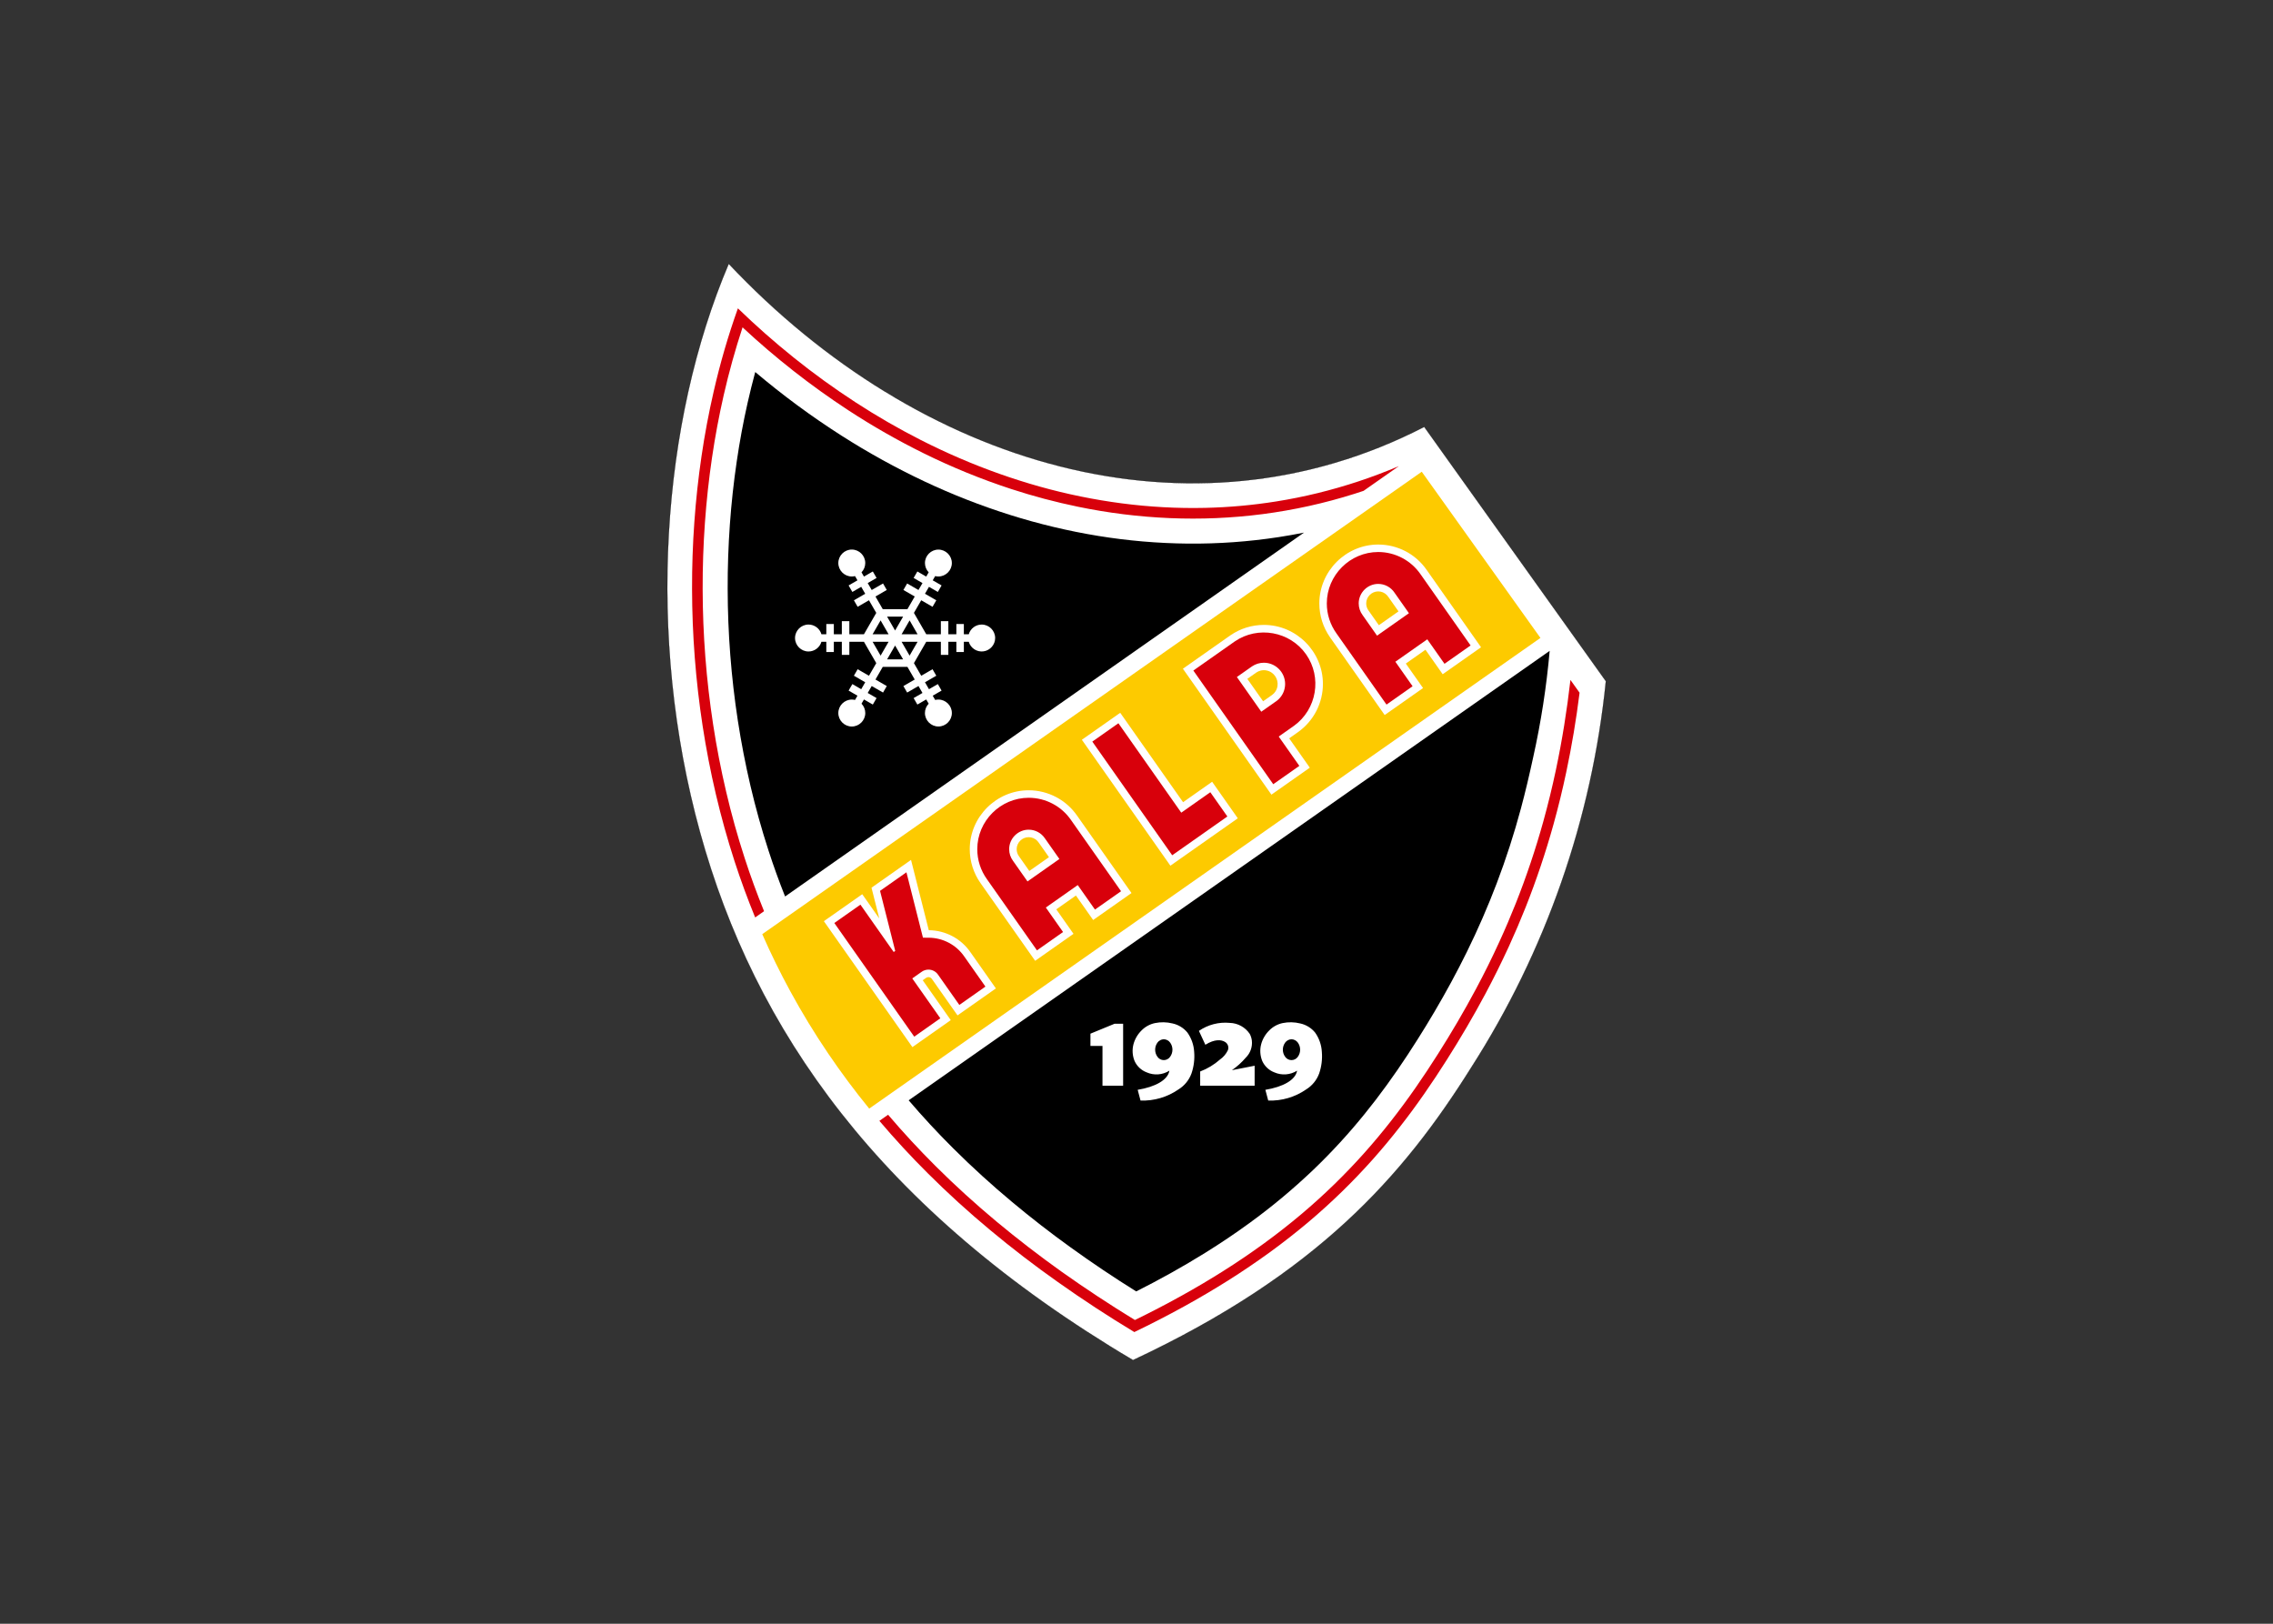 <svg clip-rule="evenodd" fill-rule="evenodd" viewBox="0 0 560 400" xmlns="http://www.w3.org/2000/svg"><rect x="0" y="0" width="560" height="400" fill="#333333" stroke="none"/><g transform="matrix(1.768 0 0 1.768 164.388 64.962)"><path d="m105.485 22.745c-32.601 16.798-70.356 5.459-96.914-22.718-9.375 22.069-11.553 51.78-3.996 79.193 7.556 27.412 24.845 52.525 60.328 73.541 25.64-12.001 37.632-25.612 47.096-40.716 10.416-16.227 16.856-34.686 18.793-53.871-8.435-11.81-16.871-23.62-25.307-35.429" fill="#fff" fill-rule="nonzero"/><path d="m105.487 22.742c-32.603 16.799-70.359 5.458-96.919-22.72-9.375 22.07-11.551 51.783-3.996 79.197 7.558 27.415 24.847 52.529 60.33 73.545 25.641-12.001 37.634-25.614 47.099-40.718 10.418-16.228 16.857-34.688 18.793-53.874-8.435-11.81-16.871-23.62-25.307-35.43z" fill="none" stroke="#000" stroke-width=".02"/><g fill-rule="nonzero"><path d="m33.644 116.57c1.973 2.309 4.038 4.536 6.196 6.681 2.63 2.619 5.372 5.117 8.228 7.494 2.636 2.202 5.35 4.307 8.141 6.315 2.977 2.148 6.025 4.195 9.144 6.138 3.288-1.66 6.509-3.447 9.636-5.393 2.086-1.298 4.13-2.665 6.115-4.113 3.142-2.279 6.126-4.767 8.934-7.447 1.296-1.241 2.55-2.523 3.761-3.845 1.167-1.274 2.293-2.581 3.378-3.922 1.073-1.321 2.107-2.672 3.104-4.051.999-1.378 1.965-2.777 2.897-4.198.469-.713.93-1.429 1.385-2.149.808-1.275 1.595-2.564 2.361-3.866 1.603-2.718 3.112-5.492 4.505-8.324 1.535-3.117 2.922-6.303 4.161-9.556 1.296-3.412 2.419-6.884 3.368-10.416.627-2.329 1.178-4.679 1.71-7.132 1.09-4.892 1.859-9.85 2.3-14.842-29.776 20.875-59.551 41.75-89.324 62.626m29.885-2.038h-2.877v-5.541h-1.678v-1.707l3.356-1.38h1.199zm9.527-1.707c-.34.928-.982 1.715-1.823 2.233-1.547 1.07-3.398 1.612-5.278 1.546-.133-.498-.264-.997-.397-1.497 2.471-.411 4.203-1.369 4.42-2.669-.954.605-2.149.692-3.18.232-.742-.283-1.342-.848-1.671-1.57-.301-.734-.359-1.546-.164-2.316.196-.743.589-1.42 1.139-1.957.506-.513 1.152-.867 1.857-1.017.807-.167 1.642-.151 2.442.046.82.175 1.557.624 2.087 1.274.56.788.886 1.719.94 2.684.085 1.019-.042 2.044-.372 3.011m8.799 1.707h-7.589v-1.979c1.013-.384 1.948-.949 2.759-1.666.472-.328.85-.773 1.099-1.291.178-.444-.008-.957-.43-1.182-.493-.29-1.395-.402-2.706.416-.299-.644-.599-1.287-.897-1.933 1.257-.869 2.783-1.264 4.304-1.114 1.117.031 2.152.601 2.776 1.528.154.288.254.603.295.928.102.883-.211 1.765-.846 2.387-.567.664-1.219 1.251-1.937 1.748 1.057-.207 2.114-.414 3.172-.623zm8.995-1.707c-.34.928-.982 1.715-1.823 2.233-1.547 1.07-3.398 1.612-5.278 1.546-.133-.498-.264-.997-.397-1.497 2.472-.411 4.203-1.369 4.42-2.669-.954.605-2.149.692-3.181.232-.741-.283-1.342-.848-1.671-1.57-.301-.734-.358-1.546-.163-2.316.195-.743.589-1.42 1.139-1.957.506-.514 1.152-.867 1.857-1.017.807-.167 1.641-.151 2.442.046.82.175 1.557.624 2.087 1.274.559.788.885 1.719.939 2.684.085 1.019-.041 2.044-.371 3.011"/><path d="m86.99 108.062c-.355.008-.686.184-.89.474-.419.583-.42 1.374-.002 1.958.2.296.535.474.892.474s.691-.177.892-.473c.417-.584.417-1.374 0-1.959-.206-.29-.537-.466-.892-.474"/><path d="m69.196 108.062c-.355.008-.686.184-.89.474-.419.583-.42 1.374-.002 1.958.2.296.535.474.892.474.356 0 .69-.178.89-.473.419-.584.42-1.374.002-1.959-.206-.29-.537-.466-.892-.474"/><path d="m85.202 38.095c-4.174.639-8.392.942-12.615.905-4.201-.038-8.393-.397-12.54-1.074-4.162-.681-8.269-1.659-12.291-2.928-4.065-1.283-8.04-2.839-11.897-4.655-3.99-1.879-7.856-4.012-11.573-6.386-4.202-2.683-8.218-5.645-12.023-8.865-.386 1.427-.741 2.86-1.066 4.3-.609 2.703-1.114 5.426-1.514 8.17-.428 2.909-.747 5.831-.955 8.766-.213 2.998-.316 6-.307 9.007.013 6.136.486 12.263 1.417 18.329.471 3.059 1.059 6.098 1.766 9.116.71 3.02 1.542 6.006 2.499 8.959.702 2.166 1.475 4.308 2.319 6.429 24.104-16.901 48.208-33.8 72.312-50.699-1.172.235-2.349.444-3.532.626m-41.12 15.918c-.921.131-1.807-.442-2.065-1.336h-.684v1.426h-1.044v-1.426h-1.117v1.823h-1.043v-1.823h-2.035l-1.718 2.978c.337.586.676 1.173 1.016 1.759l1.577-.91c.176.302.348.603.524.905-.527.304-1.053.607-1.578.911.185.322.372.644.558.967.411-.237.822-.476 1.235-.713l.521.905c-.411.237-.822.476-1.234.713.114.196.227.394.341.592.147-.036.298-.055.449-.055 1.03 0 1.877.847 1.877 1.877s-.847 1.877-1.877 1.877c-1.029 0-1.876-.847-1.876-1.877 0-.485.187-.951.523-1.3-.114-.198-.228-.394-.343-.592-.411.239-.822.476-1.234.713-.174-.3-.348-.602-.522-.904.413-.239.824-.476 1.235-.713-.186-.322-.372-.644-.558-.967-.527.304-1.053.607-1.579.911-.174-.302-.348-.604-.522-.905.525-.304 1.052-.608 1.579-.911-.339-.587-.679-1.174-1.018-1.762h-3.438c-.339.587-.678 1.174-1.016 1.762.525.303 1.051.607 1.577.911-.173.301-.347.603-.521.905-.527-.304-1.054-.607-1.579-.911-.186.323-.372.645-.558.967.411.237.824.474 1.235.713-.174.302-.348.603-.522.904-.413-.237-.824-.475-1.235-.713-.114.198-.228.394-.341.592.337.349.525.816.525 1.302 0 1.03-.848 1.878-1.878 1.878-1.031 0-1.878-.848-1.878-1.878 0-1.031.847-1.878 1.878-1.878.151 0 .301.018.448.054.114-.198.227-.396.341-.592-.411-.237-.824-.476-1.235-.713.174-.301.349-.603.524-.905.411.237.822.476 1.234.713.186-.323.372-.645.558-.967-.527-.304-1.053-.607-1.577-.911.172-.302.348-.603.521-.905.526.305 1.051.609 1.578.91.339-.586.678-1.173 1.018-1.759l-1.719-2.978h-2.034v1.823h-1.046v-1.823h-1.115v1.426h-1.047v-1.426h-.68c-.232.8-.97 1.354-1.802 1.354-1.03 0-1.877-.847-1.877-1.876 0-1.03.847-1.877 1.877-1.877.832 0 1.57.554 1.802 1.354h.68v-1.425h1.047v1.425h1.115v-1.821h1.046v1.821h2.034l1.719-2.977-1.018-1.76c-.525.304-1.051.607-1.578.911-.174-.302-.349-.604-.521-.906.525-.303 1.051-.607 1.577-.91-.186-.323-.372-.645-.558-.967-.412.237-.824.474-1.234.713-.176-.302-.35-.604-.524-.906.411-.237.824-.476 1.235-.713-.114-.196-.227-.394-.341-.59-.147.037-.298.055-.45.055-1.029 0-1.876-.847-1.876-1.877 0-1.029.847-1.876 1.876-1.876 1.03 0 1.877.847 1.877 1.876 0 .484-.187.95-.522 1.299.113.198.227.395.341.592.411-.239.823-.477 1.235-.713.174.302.348.603.522.904-.411.238-.824.475-1.235.712.186.324.372.645.558.967.527-.303 1.053-.607 1.579-.91l.521.905c-.525.304-1.051.607-1.577.911.338.588.677 1.175 1.016 1.761h3.438c.339-.587.679-1.174 1.018-1.761-.527-.304-1.053-.607-1.579-.911l.522-.905c.527.303 1.053.607 1.579.91.186-.322.372-.643.558-.967-.411-.237-.823-.474-1.235-.712.174-.301.348-.602.522-.904.412.237.824.474 1.234.713.115-.197.229-.394.343-.592-.334-.349-.52-.813-.52-1.296 0-1.028.846-1.873 1.874-1.873s1.874.845 1.874 1.873-.846 1.874-1.874 1.874c-.152 0-.303-.018-.45-.055-.114.196-.227.394-.341.59.412.237.824.475 1.234.713l-.521.906c-.413-.239-.825-.477-1.235-.713-.186.322-.373.644-.558.967.526.303 1.051.607 1.578.91-.176.302-.348.604-.524.906l-1.577-.911c-.339.587-.678 1.173-1.016 1.76l1.718 2.977h2.035v-1.821h1.043v1.821h1.117v-1.425h1.044v1.425h.684c.231-.799.969-1.353 1.801-1.353 1.03 0 1.877.847 1.877 1.876 0 .93-.692 1.727-1.613 1.857"/><path d="m33.772 54.609 1.115-1.931h-2.232z"/><path d="m30.636 55.132h2.232l-1.117-1.932z"/><path d="m28.615 52.677 1.116 1.932 1.115-1.932z"/><path d="m29.731 49.7-1.115 1.932h2.23z"/><path d="m32.867 49.178h-2.232l1.117 1.932z"/><path d="m32.656 51.633h2.23l-1.113-1.932z"/><path d="m84.708 57.457c-.138-.196-.311-.365-.51-.498-.215-.143-.457-.241-.711-.288-.251-.048-.51-.043-.759.013-.227.051-.443.145-.636.277-.418.295-.837.589-1.257.883.734 1.042 1.466 2.084 2.198 3.126.418-.295.837-.59 1.255-.884.19-.136.351-.308.476-.504.137-.216.229-.458.271-.71.079-.496-.038-1.004-.327-1.415" fill="#fdca00"/><path d="m105.142 28.987c-30.632 21.477-61.266 42.954-91.9 64.432 1.187 2.703 2.487 5.352 3.9 7.948 1.625 2.986 3.393 5.888 5.305 8.707 1.785 2.633 3.684 5.183 5.697 7.65l93.538-65.582c-5.513-7.718-11.026-15.436-16.54-23.155m-64.692 75.75-3.564-5.068c-.105-.165-.288-.265-.484-.265-.118 0-.234.036-.331.105l-.47.33c.105.149.211.299.317.449.008.014.019.027.029.041 1.187 1.69 2.374 3.379 3.562 5.068-1.782 1.253-3.564 2.506-5.346 3.76-1.176-1.675-2.354-3.35-3.531-5.027-.031-.041-.062-.086-.091-.128-2.905-4.13-5.81-8.261-8.713-12.392 1.782-1.253 3.564-2.506 5.346-3.758.791 1.125 1.582 2.251 2.373 3.376l-1.083-4.283c1.837-1.293 3.673-2.583 5.508-3.873l2.476 9.797c2.324.015 4.499 1.169 5.815 3.084l3.533 5.026c-1.782 1.253-3.564 2.506-5.346 3.758m18.901-13.289-2.401-3.412c-.913.641-1.825 1.282-2.737 1.924.8 1.139 1.599 2.277 2.399 3.413-1.782 1.254-3.563 2.507-5.344 3.759-2.522-3.586-5.044-7.172-7.564-10.758-.017-.024-.034-.05-.053-.074-.972-1.382-1.494-3.031-1.494-4.721 0-4.503 3.705-8.208 8.208-8.208 2.703 0 5.238 1.335 6.767 3.563 2.52 3.586 5.041 7.171 7.563 10.756-1.781 1.253-3.562 2.506-5.345 3.758m10.764-7.567-12.336-17.547 5.346-3.758 8.758 12.458 4.048-2.848 3.579 5.09zm19.425-13.657c-1.782 1.251-3.564 2.504-5.346 3.758-4.111-5.849-8.223-11.698-12.335-17.546 2.212-1.554 4.422-3.108 6.63-4.662 1.37-.941 2.993-1.444 4.655-1.444 4.513 0 8.226 3.713 8.226 8.226 0 2.643-1.274 5.13-3.419 6.675l-1.284.905zm16.119-16.433c-.912.641-1.824 1.283-2.736 1.925.799 1.137 1.599 2.275 2.399 3.412-1.782 1.253-3.564 2.506-5.346 3.758-2.52-3.586-5.041-7.171-7.563-10.756-.017-.026-.035-.051-.052-.075-.97-1.381-1.49-3.028-1.49-4.715 0-4.503 3.705-8.208 8.208-8.208 2.7 0 5.233 1.332 6.763 3.556 2.52 3.586 5.041 7.172 7.562 10.758-1.782 1.252-3.563 2.504-5.345 3.757-.798-1.137-1.598-2.275-2.4-3.412" fill="#fdca00"/><path d="m50.69 79.937c-.107-.021-.215-.031-.323-.031-.919 0-1.675.756-1.675 1.675 0 .369.122.727.347 1.02.472.672.944 1.343 1.415 2.014.912-.641 1.825-1.283 2.739-1.924-.473-.672-.944-1.343-1.416-2.014-.247-.383-.64-.651-1.087-.74" fill="#fdca00"/><path d="m99.398 45.692c-.106-.02-.214-.031-.322-.031-.919 0-1.675.757-1.675 1.676 0 .369.121.728.346 1.021.473.67.944 1.341 1.415 2.013.914-.643 1.827-1.285 2.739-1.927-.472-.67-.944-1.34-1.415-2.012-.248-.383-.64-.651-1.088-.74" fill="#fdca00"/><path d="m101.941 28.209c-1.824.774-3.677 1.474-5.559 2.101-1.889.627-3.802 1.178-5.738 1.652-1.904.464-3.825.851-5.763 1.161-3.285.524-6.602.824-9.928.899-1.935.044-3.871.013-5.808-.094-1.935-.104-3.866-.282-5.792-.534-3.865-.505-7.69-1.286-11.444-2.337-3.807-1.069-7.538-2.391-11.169-3.958-1.836-.79-3.646-1.638-5.431-2.546-3.115-1.587-6.144-3.336-9.075-5.242-2.981-1.937-5.863-4.024-8.635-6.251-2.689-2.159-5.273-4.439-7.753-6.841-1.354 3.796-2.481 7.669-3.378 11.598-.686 2.983-1.25 5.99-1.694 9.021-.446 3.03-.778 6.075-.995 9.135-.224 3.12-.331 6.245-.321 9.375.014 6.384.508 12.758 1.475 19.069.489 3.19 1.103 6.358 1.842 9.503.741 3.153 1.611 6.272 2.609 9.356.859 2.64 1.815 5.244 2.868 7.814.414-.29.827-.58 1.239-.87-.99-2.432-1.891-4.899-2.702-7.402-.989-3.041-1.848-6.12-2.577-9.237-.73-3.104-1.336-6.233-1.819-9.387-.957-6.239-1.444-12.54-1.458-18.851-.009-3.09.097-6.178.317-9.265.215-3.018.542-6.026.982-9.023.433-2.944.98-5.866 1.641-8.767.726-3.178 1.6-6.318 2.62-9.419 4.575 4.262 9.504 8.126 14.735 11.551 3.374 2.205 6.877 4.205 10.49 5.99 3.956 1.953 8.045 3.622 12.238 4.993 3.035.99 6.123 1.81 9.249 2.455 4.226.876 8.516 1.408 12.827 1.591 2.154.091 4.308.09 6.463-.001 2.164-.093 4.321-.278 6.473-.556 2.158-.282 4.302-.657 6.432-1.126 2.153-.476 4.284-1.046 6.391-1.712.414-.131.83-.268 1.241-.406 1.637-1.146 3.273-2.292 4.908-3.439" fill="#d8000b"/><path d="m125.861 57.993c-.484 4.21-1.149 8.4-2.027 12.545-.51 2.403-1.093 4.789-1.748 7.158-1.077 3.877-2.359 7.694-3.842 11.434-.715 1.799-1.475 3.578-2.282 5.337-1.016 2.224-2.101 4.414-3.255 6.57-1.65 3.093-3.429 6.118-5.308 9.079-1.008 1.59-2.049 3.16-3.124 4.708-1.081 1.553-2.204 3.075-3.37 4.566-1.186 1.519-2.421 3-3.703 4.442-2.721 3.055-5.655 5.912-8.78 8.552-1.704 1.437-3.457 2.812-5.261 4.123-1.86 1.354-3.764 2.644-5.712 3.871-1.905 1.202-3.842 2.348-5.811 3.437-2.127 1.18-4.283 2.302-6.468 3.366-3.479-2.126-6.882-4.369-10.211-6.728-3.098-2.209-6.111-4.529-9.039-6.961-2.959-2.467-5.815-5.056-8.541-7.774-2.297-2.288-4.498-4.668-6.603-7.138-.404.283-.809.567-1.214.851 2.152 2.537 4.41 4.981 6.773 7.331 2.769 2.76 5.661 5.391 8.674 7.893 3.041 2.536 6.181 4.946 9.422 7.232 3.464 2.455 7.018 4.78 10.659 6.974 2.329-1.122 4.627-2.305 6.894-3.55 2.092-1.153 4.151-2.365 6.176-3.637 2-1.261 3.957-2.586 5.871-3.975 1.83-1.334 3.611-2.73 5.344-4.188 3.178-2.684 6.162-5.59 8.93-8.695 1.303-1.465 2.557-2.97 3.763-4.515 1.184-1.511 2.323-3.055 3.418-4.632 1.089-1.563 2.143-3.15 3.159-4.761 1.9-2.994 3.697-6.053 5.367-9.179 1.163-2.182 2.261-4.398 3.294-6.646.815-1.782 1.585-3.585 2.311-5.408 1.501-3.789 2.8-7.655 3.891-11.583.665-2.396 1.255-4.811 1.77-7.247.776-3.661 1.395-7.351 1.857-11.07-.425-.594-.849-1.188-1.274-1.782" fill="#d8000b"/><path d="m31.769 95.755c-.07.05-.14.099-.212.149-1.547-2.198-3.093-4.397-4.638-6.596-1.212.851-2.424 1.703-3.635 2.556 2.704 3.847 5.408 7.693 8.113 11.539.029.043.058.084.087.125.979 1.391 1.957 2.782 2.934 4.172l3.636-2.558c-.987-1.403-1.975-2.808-2.962-4.213-.01-.014-.02-.026-.029-.039-.305-.435-.614-.87-.919-1.305.443-.31.883-.621 1.327-.933.272-.191.597-.294.931-.294.535 0 1.037.266 1.338.709.987 1.403 1.975 2.808 2.964 4.213 1.212-.852 2.424-1.704 3.635-2.556-.977-1.391-1.954-2.782-2.933-4.172-1.121-1.639-2.979-2.626-4.965-2.638-.27-.002-.539-.004-.808-.005-.067-.261-.132-.524-.198-.785-.701-2.774-1.402-5.549-2.104-8.325-1.226.863-2.452 1.725-3.677 2.585.704 2.792 1.409 5.582 2.115 8.371" fill="#d8000b"/><path d="m89.02 54.426c-2.246-3.199-6.713-4.005-9.936-1.794-1.923 1.352-3.847 2.704-5.77 4.056 3.71 5.28 7.421 10.559 11.133 15.838 1.212-.852 2.425-1.704 3.637-2.556-.96-1.362-1.918-2.725-2.875-4.087l2.135-1.502c3.171-2.284 3.925-6.759 1.676-9.955m-3.852 6.288c-.065.058-.131.115-.199.169-.089.068-.181.13-.273.195-.239.167-.478.336-.715.503-.4.281-.801.562-1.202.844-1.132-1.612-2.265-3.223-3.4-4.835.706-.496 1.411-.991 2.116-1.487.488-.327 1.062-.503 1.65-.503 1.622 0 2.957 1.335 2.957 2.958 0 .816-.338 1.598-.934 2.156" fill="#d8000b"/><path d="m78.053 77.022-2.376-3.379-4.049 2.847-8.758-12.458-3.636 2.556 11.133 15.836z" fill="#d8000b"/><path d="m56.276 77.531c-1.334-1.947-3.548-3.115-5.91-3.115-3.929 0-7.163 3.234-7.163 7.164 0 1.504.474 2.971 1.354 4.191 2.32 3.301 4.642 6.603 6.964 9.905 1.212-.852 2.424-1.704 3.635-2.556l-2.399-3.413c1.482-1.042 2.964-2.085 4.447-3.128l2.399 3.414c1.213-.853 2.424-1.705 3.636-2.556zm-6.075 8.54-2.016-2.866c-.35-.47-.539-1.04-.539-1.625 0-1.492 1.228-2.72 2.72-2.72.911 0 1.763.458 2.266 1.217.672.957 1.344 1.912 2.016 2.867-1.484 1.042-2.966 2.084-4.447 3.127" fill="#d8000b"/><path d="m104.985 43.288c-1.334-1.948-3.549-3.116-5.911-3.116-3.929 0-7.163 3.234-7.163 7.163 0 1.504.474 2.971 1.354 4.191 2.321 3.301 4.642 6.603 6.964 9.905 1.212-.852 2.424-1.704 3.635-2.556-.798-1.139-1.597-2.277-2.399-3.414 1.482-1.041 2.964-2.083 4.447-3.125.8 1.137 1.6 2.275 2.4 3.412 1.212-.853 2.424-1.705 3.635-2.556-2.321-3.303-4.642-6.604-6.962-9.904m-6.076 8.538-2.014-2.866c-.35-.47-.539-1.039-.539-1.625 0-1.491 1.228-2.718 2.719-2.718.91 0 1.763.458 2.266 1.217l2.015 2.865z" fill="#d8000b"/></g></g></svg>